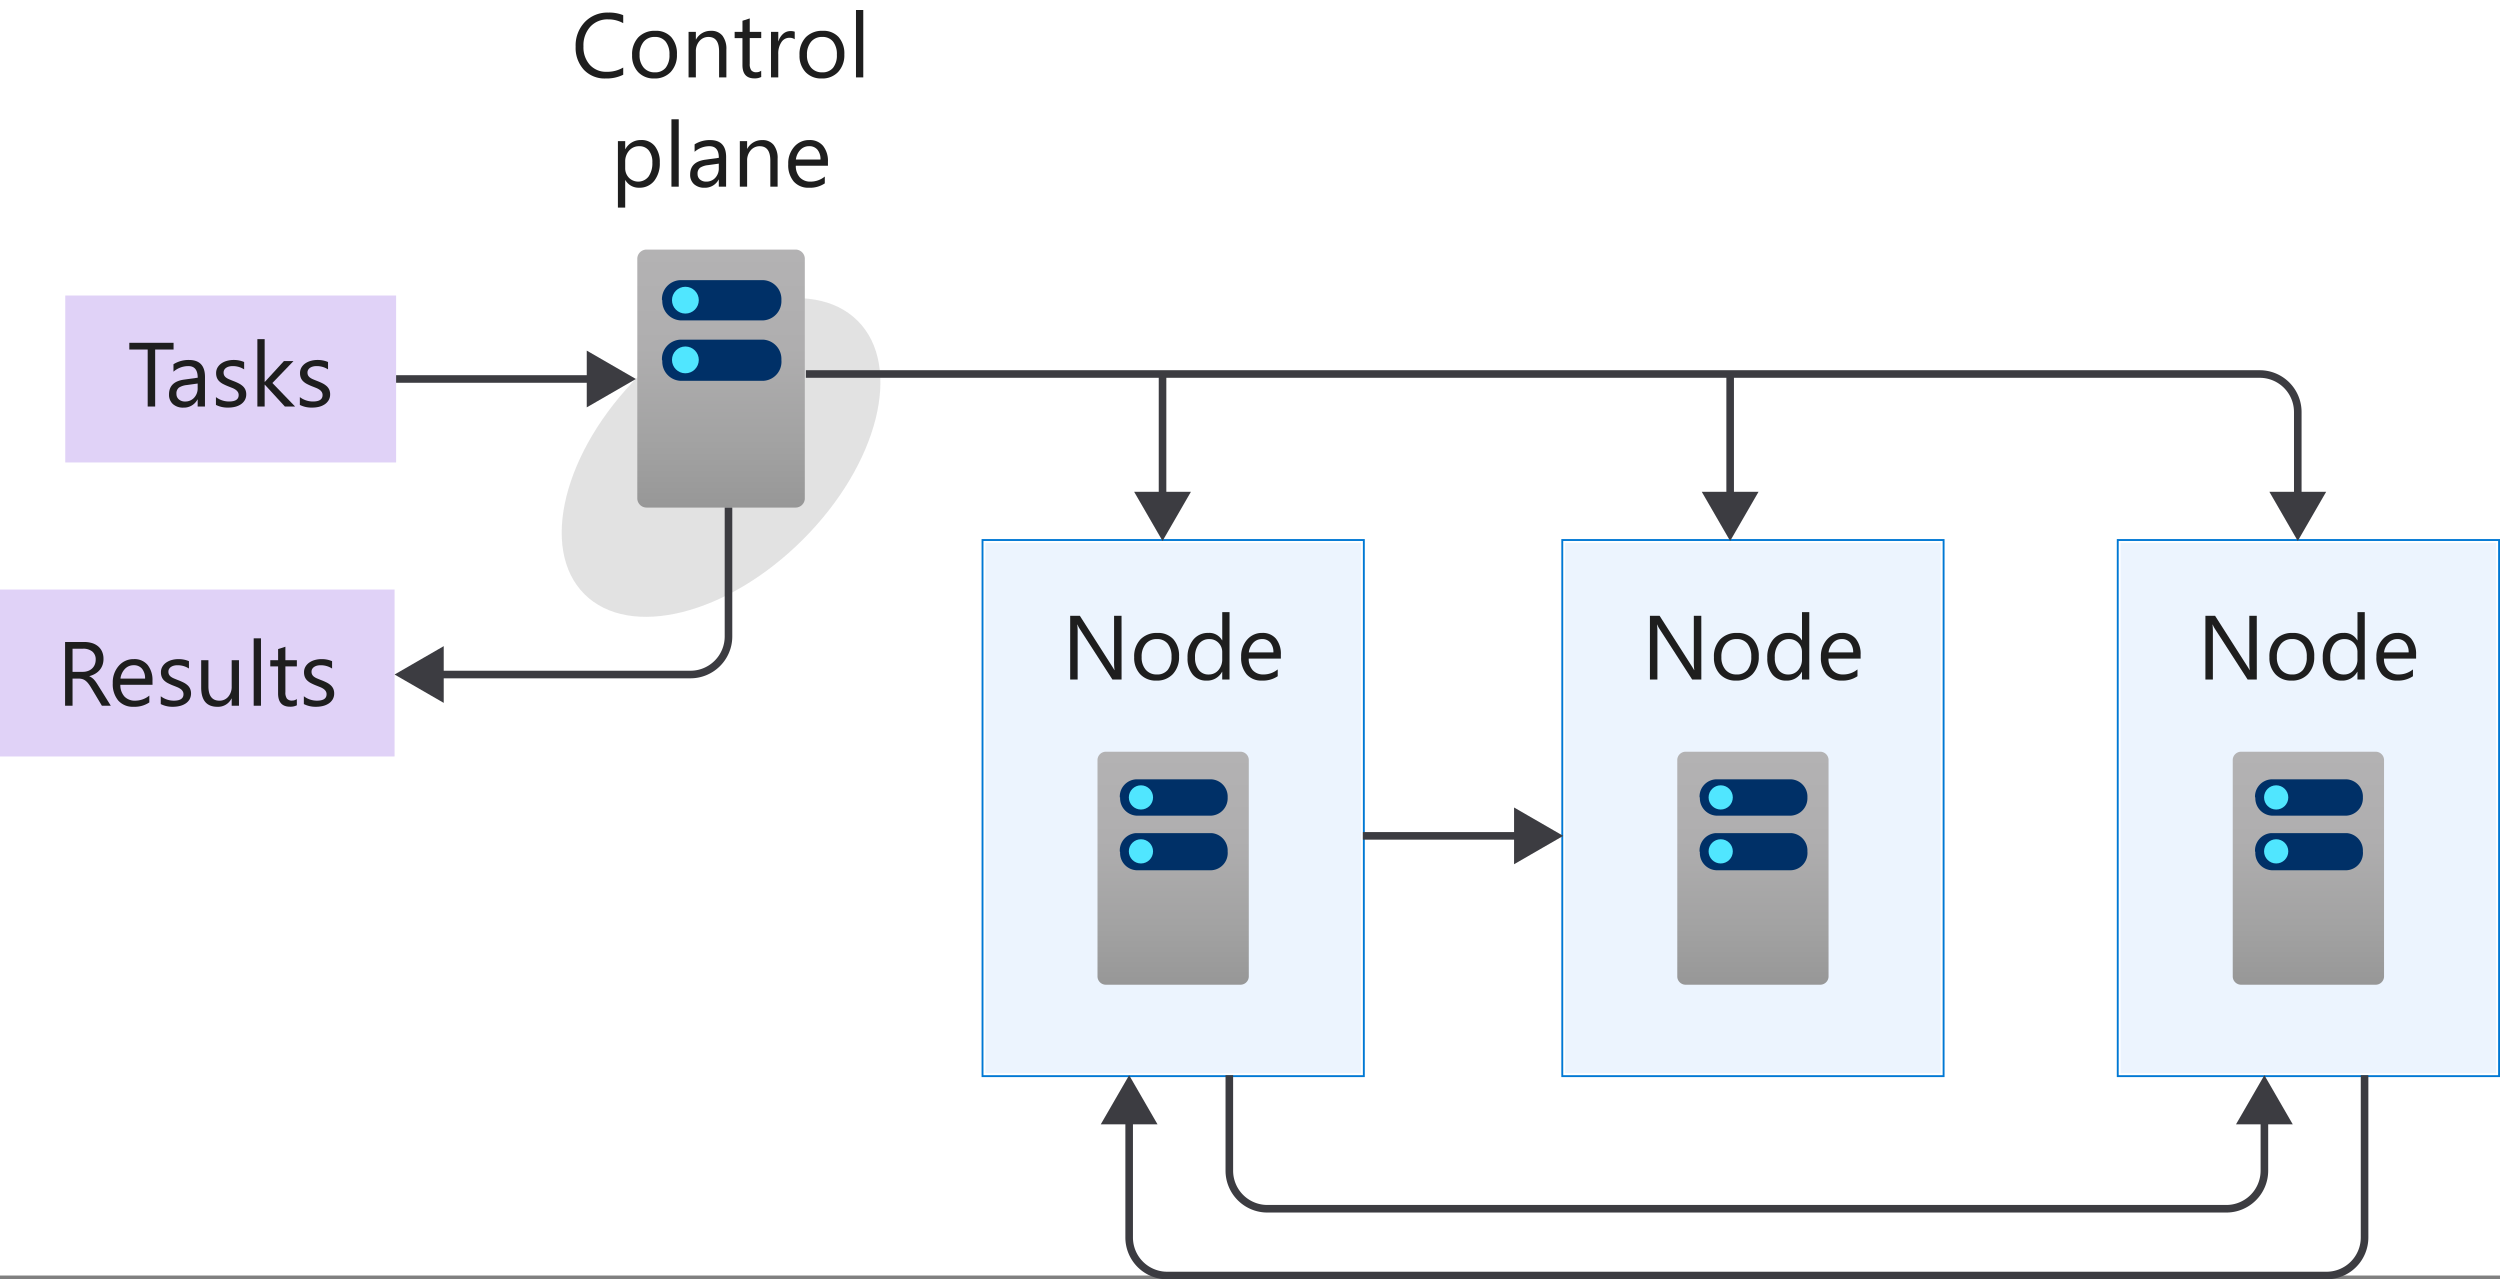 <svg xmlns="http://www.w3.org/2000/svg" xmlns:xlink="http://www.w3.org/1999/xlink" viewBox="0 0 329.448 168.588">
  <rect x="0" y="0" width="329.448" height="168.588" fill="#808080" stroke="none"/>
  <defs>
    <linearGradient id="Grey_Gradient" data-name="Grey Gradient" x1="154.598" y1="476.714" x2="154.598" y2="446.009" gradientTransform="matrix(1, 0, 0, -1, 0, 575.775)" gradientUnits="userSpaceOnUse">
      <stop offset="0" stop-color="#b3b2b3"/>
      <stop offset="0.38" stop-color="#afaeaf"/>
      <stop offset="0.76" stop-color="#a2a2a2"/>
      <stop offset="1" stop-color="#979797"/>
    </linearGradient>
    <linearGradient id="Grey_Gradient-2" x1="95.02" y1="542.888" x2="95.02" y2="508.888" xlink:href="#Grey_Gradient"/>
    <linearGradient id="Grey_Gradient-3" x1="230.998" y1="476.714" x2="230.998" y2="446.009" xlink:href="#Grey_Gradient"/>
    <linearGradient id="Grey_Gradient-4" x1="304.198" y1="476.714" x2="304.198" y2="446.009" xlink:href="#Grey_Gradient"/>
  </defs>
  <g id="Shapes">
    <rect width="329.448" height="168.088" fill="#fff"/>
    <g>
      <ellipse cx="95.02" cy="60.288" rx="25.465" ry="15.273" transform="translate(-14.799 84.847) rotate(-45)" fill="#fff"/>
      <ellipse cx="95.02" cy="60.288" rx="25.465" ry="15.273" transform="translate(-14.799 84.847) rotate(-45)" fill="#3c3c41" opacity="0.15"/>
    </g>
    <g>
      <rect x="129.723" y="71.413" width="49.75" height="70.15" fill="#fff"/>
      <rect x="129.723" y="71.413" width="49.75" height="70.15" fill="#83b9f9" opacity="0.15"/>
      <path d="M179.348,71.538v69.9h-49.5v-69.9h49.5m.25-.25h-50v70.4h50v-70.4Z" fill="#fff"/>
      <path d="M179.6,71.288v70.4h-50v-70.4h50m.25-.25h-50.5v70.9h50.5v-70.9Z" fill="#0078d4"/>
    </g>
    <g>
      <path d="M164.566,128.723a1.106,1.106,0,0,1-1.148,1.043h-17.64a1.107,1.107,0,0,1-1.149-1.043V100.105a1.107,1.107,0,0,1,1.149-1.043h17.639a1.106,1.106,0,0,1,1.149,1.043Z" fill="url(#Grey_Gradient)"/>
      <path d="M147.566,112.191a2.3,2.3,0,0,1,2.127-2.405h9.958a2.3,2.3,0,0,1,2.128,2.405h0a2.277,2.277,0,0,1-2.049,2.483c-.026,0-.052,0-.079.006h-9.915a2.278,2.278,0,0,1-2.128-2.383Z" fill="#003067"/>
      <path d="M147.566,105.084a2.276,2.276,0,0,1,2.127-2.383h9.958a2.277,2.277,0,0,1,2.128,2.383h0a2.3,2.3,0,0,1-2.128,2.4h-9.915a2.3,2.3,0,0,1-2.128-2.4Z" fill="#003067"/>
      <circle cx="150.353" cy="105.084" r="1.596" fill="#50e6ff"/>
      <circle cx="150.353" cy="112.191" r="1.596" fill="#50e6ff"/>
    </g>
    <g>
      <path d="M106.058,65.732a1.226,1.226,0,0,1-1.272,1.155H85.254a1.226,1.226,0,0,1-1.272-1.155V34.043a1.225,1.225,0,0,1,1.272-1.154h19.532a1.225,1.225,0,0,1,1.272,1.154Z" fill="url(#Grey_Gradient-2)"/>
      <path d="M87.233,47.426a2.546,2.546,0,0,1,2.356-2.663h11.027a2.546,2.546,0,0,1,2.356,2.663h0a2.519,2.519,0,0,1-2.269,2.749l-.087.007H89.636a2.521,2.521,0,0,1-2.356-2.639Z" fill="#003067"/>
      <path d="M87.233,39.556a2.521,2.521,0,0,1,2.356-2.638h11.027a2.521,2.521,0,0,1,2.356,2.638h0a2.546,2.546,0,0,1-2.356,2.663H89.636a2.546,2.546,0,0,1-2.356-2.663Z" fill="#003067"/>
      <circle cx="90.32" cy="39.556" r="1.767" fill="#50e6ff"/>
      <circle cx="90.32" cy="47.426" r="1.767" fill="#50e6ff"/>
    </g>
    <g>
      <rect x="206.123" y="71.413" width="49.75" height="70.15" fill="#fff"/>
      <rect x="206.123" y="71.413" width="49.75" height="70.15" fill="#83b9f9" opacity="0.15"/>
      <path d="M255.748,71.538v69.9h-49.5v-69.9h49.5m.25-.25H206v70.4h50v-70.4Z" fill="#fff"/>
      <path d="M256,71.288v70.4H206v-70.4h50m.25-.25h-50.5v70.9h50.5v-70.9Z" fill="#0078d4"/>
    </g>
    <g>
      <path d="M240.966,128.723a1.106,1.106,0,0,1-1.148,1.043h-17.64a1.107,1.107,0,0,1-1.149-1.043V100.105a1.107,1.107,0,0,1,1.149-1.043h17.639a1.106,1.106,0,0,1,1.149,1.043Z" fill="url(#Grey_Gradient-3)"/>
      <path d="M223.966,112.191a2.3,2.3,0,0,1,2.127-2.405h9.958a2.3,2.3,0,0,1,2.128,2.405h0a2.277,2.277,0,0,1-2.049,2.483c-.026,0-.052,0-.079.006h-9.915a2.278,2.278,0,0,1-2.128-2.383Z" fill="#003067"/>
      <path d="M223.966,105.084a2.276,2.276,0,0,1,2.127-2.383h9.958a2.277,2.277,0,0,1,2.128,2.383h0a2.3,2.3,0,0,1-2.128,2.4h-9.915a2.3,2.3,0,0,1-2.128-2.4Z" fill="#003067"/>
      <circle cx="226.753" cy="105.084" r="1.596" fill="#50e6ff"/>
      <circle cx="226.753" cy="112.191" r="1.596" fill="#50e6ff"/>
    </g>
    <g>
      <rect x="279.323" y="71.413" width="49.75" height="70.15" fill="#fff"/>
      <rect x="279.323" y="71.413" width="49.75" height="70.15" fill="#83b9f9" opacity="0.15"/>
      <path d="M328.948,71.538v69.9h-49.5v-69.9h49.5m.25-.25h-50v70.4h50v-70.4Z" fill="#fff"/>
      <path d="M329.2,71.288v70.4h-50v-70.4h50m.25-.25h-50.5v70.9h50.5v-70.9Z" fill="#0078d4"/>
    </g>
    <g>
      <path d="M314.166,128.723a1.106,1.106,0,0,1-1.148,1.043h-17.64a1.107,1.107,0,0,1-1.149-1.043V100.105a1.107,1.107,0,0,1,1.149-1.043h17.639a1.106,1.106,0,0,1,1.149,1.043Z" fill="url(#Grey_Gradient-4)"/>
      <path d="M297.166,112.191a2.3,2.3,0,0,1,2.127-2.405h9.958a2.3,2.3,0,0,1,2.128,2.405h0a2.277,2.277,0,0,1-2.049,2.483c-.026,0-.052,0-.079.006h-9.915a2.278,2.278,0,0,1-2.128-2.383Z" fill="#003067"/>
      <path d="M297.166,105.084a2.276,2.276,0,0,1,2.127-2.383h9.958a2.277,2.277,0,0,1,2.128,2.383h0a2.3,2.3,0,0,1-2.128,2.4h-9.915a2.3,2.3,0,0,1-2.128-2.4Z" fill="#003067"/>
      <circle cx="299.953" cy="105.084" r="1.596" fill="#50e6ff"/>
      <circle cx="299.953" cy="112.191" r="1.596" fill="#50e6ff"/>
    </g>
    <g>
      <line x1="179.598" y1="110.15" x2="200.616" y2="110.15" fill="none" stroke="#3c3c41" stroke-miterlimit="10"/>
      <polygon points="199.522 113.889 205.998 110.15 199.522 106.41 199.522 113.889" fill="#3c3c41"/>
    </g>
    <g>
      <path d="M162,141.688v12.6a5.015,5.015,0,0,0,5,5H293.4a5.015,5.015,0,0,0,5-5V147.07" fill="none" stroke="#3c3c41" stroke-miterlimit="10"/>
      <polygon points="302.138 148.164 298.398 141.688 294.658 148.164 302.138 148.164" fill="#3c3c41"/>
    </g>
    <g>
      <path d="M148.8,147.07v16.018a5.015,5.015,0,0,0,5,5H306.6a5.015,5.015,0,0,0,5-5v-21.4" fill="none" stroke="#3c3c41" stroke-miterlimit="10"/>
      <polygon points="145.058 148.164 148.798 141.688 152.538 148.164 145.058 148.164" fill="#3c3c41"/>
    </g>
    <g>
      <path d="M106.2,49.288H297.8a5.015,5.015,0,0,1,5,5V65.906" fill="none" stroke="#3c3c41" stroke-miterlimit="10"/>
      <polygon points="299.058 64.811 302.798 71.288 306.538 64.811 299.058 64.811" fill="#3c3c41"/>
    </g>
    <g>
      <line x1="153.198" y1="49.288" x2="153.198" y2="65.906" fill="none" stroke="#3c3c41" stroke-miterlimit="10"/>
      <polygon points="149.458 64.811 153.198 71.288 156.938 64.811 149.458 64.811" fill="#3c3c41"/>
    </g>
    <g>
      <line x1="227.998" y1="49.288" x2="227.998" y2="65.906" fill="none" stroke="#3c3c41" stroke-miterlimit="10"/>
      <polygon points="224.258 64.811 227.998 71.288 231.738 64.811 224.258 64.811" fill="#3c3c41"/>
    </g>
    <g>
      <rect x="8.597" y="38.943" width="43.603" height="22" fill="#fff"/>
      <rect x="8.597" y="38.943" width="43.603" height="22" fill="#773adc" opacity="0.23"/>
    </g>
    <g>
      <rect y="77.688" width="51.998" height="22" fill="#fff"/>
      <rect y="77.688" width="51.998" height="22" fill="#773adc" opacity="0.23"/>
    </g>
    <g>
      <line x1="52.198" y1="49.943" x2="78.416" y2="49.943" fill="none" stroke="#3c3c41" stroke-miterlimit="10"/>
      <polygon points="77.322 53.683 83.798 49.943 77.322 46.203 77.322 53.683" fill="#3c3c41"/>
    </g>
    <g>
      <path d="M96,66.888v17a5.015,5.015,0,0,1-5,5H57.38" fill="none" stroke="#3c3c41" stroke-miterlimit="10"/>
      <polygon points="58.474 85.148 51.998 88.888 58.474 92.627 58.474 85.148" fill="#3c3c41"/>
    </g>
  </g>
  <g id="Text">
    <g>
      <path d="M147.8,89.549h-1.207l-4.324-6.7a2.816,2.816,0,0,1-.269-.527h-.036a8.5,8.5,0,0,1,.047,1.154v6.07h-.984v-8.4H142.3l4.207,6.592c.176.273.289.461.34.562h.024a8.718,8.718,0,0,1-.059-1.236V81.147h.984Z" fill="#1e1e1e"/>
      <path d="M152.38,89.69a2.784,2.784,0,0,1-2.124-.841,3.115,3.115,0,0,1-.794-2.229,3.246,3.246,0,0,1,.827-2.362,2.968,2.968,0,0,1,2.232-.849,2.69,2.69,0,0,1,2.1.826,3.275,3.275,0,0,1,.753,2.291,3.224,3.224,0,0,1-.812,2.3A2.843,2.843,0,0,1,152.38,89.69Zm.071-5.473a1.826,1.826,0,0,0-1.465.63,2.583,2.583,0,0,0-.539,1.737,2.444,2.444,0,0,0,.545,1.682,1.851,1.851,0,0,0,1.459.615,1.756,1.756,0,0,0,1.432-.6,2.621,2.621,0,0,0,.5-1.717,2.662,2.662,0,0,0-.5-1.734A1.746,1.746,0,0,0,152.451,84.217Z" fill="#1e1e1e"/>
      <path d="M162.025,89.549h-.961V88.53h-.023a2.22,2.22,0,0,1-2.063,1.16,2.243,2.243,0,0,1-1.808-.806,3.3,3.3,0,0,1-.676-2.194,3.6,3.6,0,0,1,.75-2.385,2.475,2.475,0,0,1,2-.9,1.924,1.924,0,0,1,1.8.972h.023V80.667h.961Zm-.961-2.713v-.884a1.714,1.714,0,0,0-.481-1.231,1.61,1.61,0,0,0-1.218-.5,1.659,1.659,0,0,0-1.383.645,2.823,2.823,0,0,0-.5,1.781,2.544,2.544,0,0,0,.483,1.638,1.582,1.582,0,0,0,1.3.6,1.641,1.641,0,0,0,1.3-.58A2.16,2.16,0,0,0,161.064,86.836Z" fill="#1e1e1e"/>
      <path d="M168.792,86.79h-4.236a2.242,2.242,0,0,0,.539,1.546,1.857,1.857,0,0,0,1.418.545,2.942,2.942,0,0,0,1.863-.668v.9a3.478,3.478,0,0,1-2.091.574,2.538,2.538,0,0,1-2-.817,3.344,3.344,0,0,1-.727-2.3,3.279,3.279,0,0,1,.794-2.282,2.546,2.546,0,0,1,1.972-.882,2.258,2.258,0,0,1,1.822.761,3.175,3.175,0,0,1,.644,2.116Zm-.984-.815a1.96,1.96,0,0,0-.4-1.295,1.37,1.37,0,0,0-1.1-.463,1.549,1.549,0,0,0-1.154.487,2.2,2.2,0,0,0-.586,1.271Z" fill="#1e1e1e"/>
    </g>
    <g>
      <path d="M82.127,9.85a4.927,4.927,0,0,1-2.32.492,3.744,3.744,0,0,1-2.871-1.154,4.261,4.261,0,0,1-1.078-3.03A4.464,4.464,0,0,1,77.071,2.9a4.116,4.116,0,0,1,3.076-1.242A4.918,4.918,0,0,1,82.127,2V3.053a4.012,4.012,0,0,0-1.992-.5,3.053,3.053,0,0,0-2.346.967,3.638,3.638,0,0,0-.9,2.584,3.464,3.464,0,0,0,.841,2.446,2.863,2.863,0,0,0,2.206.911A4.136,4.136,0,0,0,82.127,8.9Z" fill="#1e1e1e"/>
      <path d="M86.217,10.342A2.784,2.784,0,0,1,84.093,9.5a3.117,3.117,0,0,1-.794-2.23,3.249,3.249,0,0,1,.826-2.361,2.972,2.972,0,0,1,2.233-.849,2.692,2.692,0,0,1,2.095.826,3.275,3.275,0,0,1,.753,2.291,3.226,3.226,0,0,1-.812,2.3A2.845,2.845,0,0,1,86.217,10.342Zm.071-5.473a1.826,1.826,0,0,0-1.465.63,2.583,2.583,0,0,0-.539,1.737,2.444,2.444,0,0,0,.545,1.682,1.851,1.851,0,0,0,1.459.615,1.756,1.756,0,0,0,1.432-.6,2.621,2.621,0,0,0,.5-1.717,2.662,2.662,0,0,0-.5-1.734A1.746,1.746,0,0,0,86.288,4.869Z" fill="#1e1e1e"/>
      <path d="M95.721,10.2H94.76V6.779q0-1.909-1.394-1.91a1.515,1.515,0,0,0-1.193.542A2.011,2.011,0,0,0,91.7,6.779V10.2h-.961v-6H91.7v1h.023a2.164,2.164,0,0,1,1.969-1.136A1.836,1.836,0,0,1,95.2,4.7a2.836,2.836,0,0,1,.521,1.837Z" fill="#1e1e1e"/>
      <path d="M100.315,10.143a1.854,1.854,0,0,1-.9.187q-1.575,0-1.576-1.758V5.021H96.811V4.2h1.031V2.736l.961-.31V4.2h1.512v.82H98.8V8.4a1.408,1.408,0,0,0,.2.862.819.819,0,0,0,.68.257,1.01,1.01,0,0,0,.627-.2Z" fill="#1e1e1e"/>
      <path d="M104.727,5.174A1.175,1.175,0,0,0,104,4.98a1.227,1.227,0,0,0-1.028.581,2.683,2.683,0,0,0-.413,1.582V10.2H101.6v-6h.961V5.438h.024a2.1,2.1,0,0,1,.626-.988,1.433,1.433,0,0,1,.944-.354,1.562,1.562,0,0,1,.574.082Z" fill="#1e1e1e"/>
      <path d="M108.278,10.342a2.781,2.781,0,0,1-2.124-.841,3.117,3.117,0,0,1-.794-2.23,3.245,3.245,0,0,1,.826-2.361,2.971,2.971,0,0,1,2.232-.849,2.69,2.69,0,0,1,2.095.826,3.275,3.275,0,0,1,.753,2.291,3.225,3.225,0,0,1-.811,2.3A2.845,2.845,0,0,1,108.278,10.342Zm.07-5.473a1.829,1.829,0,0,0-1.465.63,2.589,2.589,0,0,0-.539,1.737,2.449,2.449,0,0,0,.545,1.682,1.852,1.852,0,0,0,1.459.615,1.758,1.758,0,0,0,1.433-.6,2.621,2.621,0,0,0,.5-1.717,2.662,2.662,0,0,0-.5-1.734A1.748,1.748,0,0,0,108.348,4.869Z" fill="#1e1e1e"/>
      <path d="M113.762,10.2H112.8V1.318h.961Z" fill="#1e1e1e"/>
      <path d="M82.412,23.734h-.024v3.627h-.961V18.6h.961v1.055h.024a2.272,2.272,0,0,1,2.074-1.2,2.2,2.2,0,0,1,1.81.806,3.335,3.335,0,0,1,.651,2.159,3.713,3.713,0,0,1-.733,2.411,2.437,2.437,0,0,1-2,.906A2.005,2.005,0,0,1,82.412,23.734Zm-.024-2.42v.838a1.783,1.783,0,0,0,.484,1.263,1.724,1.724,0,0,0,2.595-.15,3.063,3.063,0,0,0,.5-1.857,2.424,2.424,0,0,0-.462-1.571,1.533,1.533,0,0,0-1.254-.568,1.7,1.7,0,0,0-1.348.583A2.141,2.141,0,0,0,82.388,21.314Z" fill="#1e1e1e"/>
      <path d="M89.443,24.6h-.961V15.718h.961Z" fill="#1e1e1e"/>
      <path d="M95.683,24.6h-.961v-.937H94.7a2.013,2.013,0,0,1-1.846,1.078,1.973,1.973,0,0,1-1.4-.475,1.643,1.643,0,0,1-.507-1.26q0-1.682,1.98-1.957l1.8-.252q0-1.528-1.236-1.529a2.954,2.954,0,0,0-1.957.738v-.984a3.718,3.718,0,0,1,2.039-.563q2.115,0,2.115,2.239Zm-.961-3.035-1.447.2a2.364,2.364,0,0,0-1.008.331.957.957,0,0,0-.34.841.917.917,0,0,0,.314.718,1.213,1.213,0,0,0,.835.278,1.541,1.541,0,0,0,1.18-.5,1.788,1.788,0,0,0,.466-1.268Z" fill="#1e1e1e"/>
      <path d="M102.474,24.6h-.961V21.179q0-1.909-1.394-1.91a1.515,1.515,0,0,0-1.193.542,2.009,2.009,0,0,0-.471,1.368V24.6h-.961v-6h.961v1h.023a2.165,2.165,0,0,1,1.969-1.137,1.836,1.836,0,0,1,1.506.636,2.836,2.836,0,0,1,.521,1.837Z" fill="#1e1e1e"/>
      <path d="M109.107,21.841h-4.236a2.24,2.24,0,0,0,.539,1.547,1.858,1.858,0,0,0,1.418.545,2.95,2.95,0,0,0,1.863-.668v.9a3.482,3.482,0,0,1-2.092.575,2.535,2.535,0,0,1-2-.818,3.346,3.346,0,0,1-.726-2.3,3.283,3.283,0,0,1,.793-2.283,2.547,2.547,0,0,1,1.972-.882,2.254,2.254,0,0,1,1.822.762,3.175,3.175,0,0,1,.645,2.115Zm-.984-.814a1.954,1.954,0,0,0-.4-1.3,1.365,1.365,0,0,0-1.1-.463,1.554,1.554,0,0,0-1.155.486,2.217,2.217,0,0,0-.586,1.272Z" fill="#1e1e1e"/>
    </g>
    <g>
      <path d="M224.2,89.549h-1.207l-4.324-6.7a2.762,2.762,0,0,1-.27-.527h-.035a8.673,8.673,0,0,1,.047,1.154v6.07h-.985v-8.4H218.7l4.207,6.592c.175.273.289.461.34.562h.023a8.875,8.875,0,0,1-.059-1.236V81.147h.985Z" fill="#1e1e1e"/>
      <path d="M228.78,89.69a2.781,2.781,0,0,1-2.124-.841,3.111,3.111,0,0,1-.794-2.229,3.246,3.246,0,0,1,.826-2.362,2.971,2.971,0,0,1,2.232-.849,2.69,2.69,0,0,1,2.095.826,3.275,3.275,0,0,1,.753,2.291,3.223,3.223,0,0,1-.811,2.3A2.845,2.845,0,0,1,228.78,89.69Zm.07-5.473a1.829,1.829,0,0,0-1.465.63,2.589,2.589,0,0,0-.539,1.737,2.449,2.449,0,0,0,.545,1.682,1.852,1.852,0,0,0,1.459.615,1.758,1.758,0,0,0,1.433-.6,2.621,2.621,0,0,0,.5-1.717,2.662,2.662,0,0,0-.5-1.734A1.748,1.748,0,0,0,228.85,84.217Z" fill="#1e1e1e"/>
      <path d="M238.424,89.549h-.961V88.53h-.023a2.219,2.219,0,0,1-2.063,1.16,2.241,2.241,0,0,1-1.807-.806,3.3,3.3,0,0,1-.677-2.194,3.6,3.6,0,0,1,.75-2.385,2.475,2.475,0,0,1,2-.9,1.924,1.924,0,0,1,1.8.972h.023V80.667h.961Zm-.961-2.713v-.884a1.718,1.718,0,0,0-.48-1.231,1.612,1.612,0,0,0-1.219-.5,1.659,1.659,0,0,0-1.383.645,2.823,2.823,0,0,0-.5,1.781,2.545,2.545,0,0,0,.484,1.638,1.58,1.58,0,0,0,1.3.6,1.639,1.639,0,0,0,1.3-.58A2.16,2.16,0,0,0,237.463,86.836Z" fill="#1e1e1e"/>
      <path d="M245.192,86.79h-4.236a2.237,2.237,0,0,0,.539,1.546,1.854,1.854,0,0,0,1.418.545,2.946,2.946,0,0,0,1.863-.668v.9a3.481,3.481,0,0,1-2.092.574,2.538,2.538,0,0,1-2-.817,3.349,3.349,0,0,1-.727-2.3,3.279,3.279,0,0,1,.794-2.282,2.547,2.547,0,0,1,1.972-.882,2.256,2.256,0,0,1,1.822.761,3.176,3.176,0,0,1,.645,2.116Zm-.984-.815a1.954,1.954,0,0,0-.4-1.295,1.37,1.37,0,0,0-1.1-.463,1.551,1.551,0,0,0-1.155.487,2.214,2.214,0,0,0-.586,1.271Z" fill="#1e1e1e"/>
    </g>
    <g>
      <path d="M297.4,89.549h-1.207l-4.324-6.7a2.762,2.762,0,0,1-.27-.527h-.035a8.673,8.673,0,0,1,.047,1.154v6.07h-.984v-8.4H291.9l4.207,6.592c.176.273.289.461.34.562h.023a8.918,8.918,0,0,1-.058-1.236V81.147h.984Z" fill="#1e1e1e"/>
      <path d="M301.98,89.69a2.781,2.781,0,0,1-2.124-.841,3.115,3.115,0,0,1-.794-2.229,3.246,3.246,0,0,1,.826-2.362,2.972,2.972,0,0,1,2.233-.849,2.689,2.689,0,0,1,2.094.826,3.275,3.275,0,0,1,.753,2.291,3.223,3.223,0,0,1-.811,2.3A2.845,2.845,0,0,1,301.98,89.69Zm.07-5.473a1.829,1.829,0,0,0-1.465.63,2.589,2.589,0,0,0-.539,1.737,2.449,2.449,0,0,0,.545,1.682,1.854,1.854,0,0,0,1.459.615,1.758,1.758,0,0,0,1.433-.6,2.621,2.621,0,0,0,.5-1.717,2.662,2.662,0,0,0-.5-1.734A1.748,1.748,0,0,0,302.05,84.217Z" fill="#1e1e1e"/>
      <path d="M311.625,89.549h-.961V88.53h-.024a2.219,2.219,0,0,1-2.062,1.16,2.242,2.242,0,0,1-1.808-.806,3.3,3.3,0,0,1-.677-2.194,3.6,3.6,0,0,1,.75-2.385,2.475,2.475,0,0,1,2-.9,1.923,1.923,0,0,1,1.8.972h.024V80.667h.961Zm-.961-2.713v-.884a1.719,1.719,0,0,0-.481-1.231,1.61,1.61,0,0,0-1.219-.5,1.656,1.656,0,0,0-1.382.645,2.823,2.823,0,0,0-.5,1.781,2.544,2.544,0,0,0,.483,1.638,1.58,1.58,0,0,0,1.3.6,1.641,1.641,0,0,0,1.3-.58A2.16,2.16,0,0,0,310.664,86.836Z" fill="#1e1e1e"/>
      <path d="M318.392,86.79h-4.236a2.237,2.237,0,0,0,.539,1.546,1.856,1.856,0,0,0,1.418.545,2.942,2.942,0,0,0,1.863-.668v.9a3.481,3.481,0,0,1-2.092.574,2.54,2.54,0,0,1-2-.817,3.348,3.348,0,0,1-.726-2.3,3.275,3.275,0,0,1,.794-2.282,2.544,2.544,0,0,1,1.971-.882,2.26,2.26,0,0,1,1.823.761,3.181,3.181,0,0,1,.644,2.116Zm-.984-.815a1.954,1.954,0,0,0-.4-1.295,1.368,1.368,0,0,0-1.1-.463,1.553,1.553,0,0,0-1.155.487,2.214,2.214,0,0,0-.586,1.271Z" fill="#1e1e1e"/>
    </g>
    <g>
      <path d="M22.873,46.065H20.447v7.512h-.985V46.065h-2.42v-.891h5.831Z" fill="#1e1e1e"/>
      <path d="M27.009,53.577h-.961v-.938h-.023a2.011,2.011,0,0,1-1.846,1.078,1.975,1.975,0,0,1-1.4-.474,1.646,1.646,0,0,1-.507-1.26q0-1.681,1.981-1.957l1.8-.252q0-1.53-1.236-1.529a2.954,2.954,0,0,0-1.957.738V48a3.72,3.72,0,0,1,2.039-.563q2.115,0,2.115,2.238Zm-.961-3.035-1.447.2a2.35,2.35,0,0,0-1.008.331.956.956,0,0,0-.34.841.914.914,0,0,0,.314.717,1.209,1.209,0,0,0,.835.279,1.545,1.545,0,0,0,1.181-.5,1.792,1.792,0,0,0,.465-1.269Z" fill="#1e1e1e"/>
      <path d="M28.457,53.36V52.329a2.846,2.846,0,0,0,1.728.58q1.266,0,1.266-.844a.725.725,0,0,0-.109-.407,1.069,1.069,0,0,0-.293-.3,2.281,2.281,0,0,0-.433-.232q-.249-.1-.536-.213a6.954,6.954,0,0,1-.7-.32,2.105,2.105,0,0,1-.5-.363,1.357,1.357,0,0,1-.3-.46,1.615,1.615,0,0,1-.1-.6,1.434,1.434,0,0,1,.194-.747,1.726,1.726,0,0,1,.515-.545,2.434,2.434,0,0,1,.736-.331,3.264,3.264,0,0,1,.852-.111,3.437,3.437,0,0,1,1.395.27v.972a2.722,2.722,0,0,0-1.524-.433,1.78,1.78,0,0,0-.486.061,1.185,1.185,0,0,0-.372.173.781.781,0,0,0-.24.267.694.694,0,0,0-.085.342.819.819,0,0,0,.085.393.853.853,0,0,0,.249.281,1.925,1.925,0,0,0,.4.223c.156.066.334.139.533.217a7.36,7.36,0,0,1,.715.313,2.486,2.486,0,0,1,.539.363,1.412,1.412,0,0,1,.343.466,1.505,1.505,0,0,1,.12.627,1.479,1.479,0,0,1-.2.774,1.7,1.7,0,0,1-.525.545,2.392,2.392,0,0,1-.756.322,3.74,3.74,0,0,1-.9.1A3.406,3.406,0,0,1,28.457,53.36Z" fill="#1e1e1e"/>
      <path d="M38.892,53.577H37.544L34.9,50.694h-.023v2.883h-.961V44.694h.961v5.631H34.9l2.52-2.748h1.259l-2.783,2.894Z" fill="#1e1e1e"/>
      <path d="M39.513,53.36V52.329a2.851,2.851,0,0,0,1.729.58q1.265,0,1.265-.844a.733.733,0,0,0-.108-.407,1.069,1.069,0,0,0-.293-.3,2.291,2.291,0,0,0-.434-.232c-.166-.068-.344-.139-.536-.213a6.93,6.93,0,0,1-.7-.32,2.105,2.105,0,0,1-.5-.363,1.36,1.36,0,0,1-.3-.46,1.636,1.636,0,0,1-.1-.6,1.433,1.433,0,0,1,.193-.747,1.729,1.729,0,0,1,.516-.545,2.439,2.439,0,0,1,.735-.331,3.278,3.278,0,0,1,.853-.111,3.436,3.436,0,0,1,1.394.27v.972a2.716,2.716,0,0,0-1.523-.433,1.775,1.775,0,0,0-.486.061,1.2,1.2,0,0,0-.373.173.8.8,0,0,0-.24.267.7.7,0,0,0-.085.342.831.831,0,0,0,.085.393.877.877,0,0,0,.249.281,1.934,1.934,0,0,0,.4.223c.156.066.334.139.533.217a7.36,7.36,0,0,1,.715.313,2.511,2.511,0,0,1,.539.363,1.426,1.426,0,0,1,.343.466,1.505,1.505,0,0,1,.12.627,1.48,1.48,0,0,1-.2.774,1.682,1.682,0,0,1-.524.545,2.411,2.411,0,0,1-.756.322,3.746,3.746,0,0,1-.9.1A3.407,3.407,0,0,1,39.513,53.36Z" fill="#1e1e1e"/>
    </g>
    <g>
      <path d="M14.6,93H13.427l-1.406-2.355a5.113,5.113,0,0,0-.375-.56,2.155,2.155,0,0,0-.372-.378,1.289,1.289,0,0,0-.41-.214,1.689,1.689,0,0,0-.5-.067H9.56V93H8.576V84.6h2.507a3.6,3.6,0,0,1,1.017.137,2.288,2.288,0,0,1,.809.419,1.96,1.96,0,0,1,.536.7,2.325,2.325,0,0,1,.193.982,2.366,2.366,0,0,1-.132.806,2.1,2.1,0,0,1-.375.653,2.275,2.275,0,0,1-.586.489,3,3,0,0,1-.77.314v.023a1.773,1.773,0,0,1,.366.214,2.018,2.018,0,0,1,.3.284,3.751,3.751,0,0,1,.278.372q.138.209.308.484ZM9.56,85.488v3.047H10.9a2.034,2.034,0,0,0,.683-.111,1.579,1.579,0,0,0,.542-.32,1.445,1.445,0,0,0,.357-.509,1.706,1.706,0,0,0,.129-.677,1.318,1.318,0,0,0-.437-1.052,1.874,1.874,0,0,0-1.262-.378Z" fill="#1e1e1e"/>
      <path d="M20.1,90.24H15.859a2.245,2.245,0,0,0,.539,1.547,1.859,1.859,0,0,0,1.418.545,2.948,2.948,0,0,0,1.863-.668v.9a3.479,3.479,0,0,1-2.092.575,2.538,2.538,0,0,1-2-.818,3.347,3.347,0,0,1-.726-2.3,3.278,3.278,0,0,1,.794-2.282,2.544,2.544,0,0,1,1.971-.882,2.256,2.256,0,0,1,1.823.762,3.18,3.18,0,0,1,.644,2.115Zm-.984-.814a1.953,1.953,0,0,0-.4-1.3,1.364,1.364,0,0,0-1.1-.463,1.552,1.552,0,0,0-1.154.486,2.2,2.2,0,0,0-.586,1.272Z" fill="#1e1e1e"/>
      <path d="M21.185,92.783V91.752a2.842,2.842,0,0,0,1.729.58q1.264,0,1.265-.844a.733.733,0,0,0-.108-.407,1.083,1.083,0,0,0-.293-.3,2.235,2.235,0,0,0-.434-.231c-.166-.069-.344-.14-.536-.214a7.061,7.061,0,0,1-.7-.319,2.135,2.135,0,0,1-.5-.364,1.36,1.36,0,0,1-.3-.46,1.634,1.634,0,0,1-.1-.6,1.431,1.431,0,0,1,.193-.747,1.708,1.708,0,0,1,.516-.545,2.391,2.391,0,0,1,.735-.331,3.236,3.236,0,0,1,.853-.112,3.436,3.436,0,0,1,1.394.27V88.1a2.717,2.717,0,0,0-1.523-.434,1.788,1.788,0,0,0-.487.061,1.229,1.229,0,0,0-.372.173.811.811,0,0,0-.24.267.7.7,0,0,0-.085.343.815.815,0,0,0,.085.392.869.869,0,0,0,.249.282,1.888,1.888,0,0,0,.4.222q.234.1.533.217a7.729,7.729,0,0,1,.715.313,2.477,2.477,0,0,1,.539.364,1.423,1.423,0,0,1,.342.466,1.645,1.645,0,0,1-.076,1.4,1.682,1.682,0,0,1-.524.545,2.411,2.411,0,0,1-.756.322,3.746,3.746,0,0,1-.9.106A3.407,3.407,0,0,1,21.185,92.783Z" fill="#1e1e1e"/>
      <path d="M31.492,93h-.961v-.949h-.024a1.973,1.973,0,0,1-1.851,1.09q-2.145,0-2.145-2.555V87h.955v3.434q0,1.9,1.453,1.9a1.471,1.471,0,0,0,1.158-.519,1.985,1.985,0,0,0,.454-1.356V87h.961Z" fill="#1e1e1e"/>
      <path d="M34.392,93h-.961V84.117h.961Z" fill="#1e1e1e"/>
      <path d="M39.121,92.941a1.856,1.856,0,0,1-.9.188q-1.576,0-1.576-1.758V87.82H35.617V87h1.031V85.535l.961-.31V87h1.512v.82H37.609V91.2a1.4,1.4,0,0,0,.2.862.821.821,0,0,0,.68.257,1.01,1.01,0,0,0,.627-.2Z" fill="#1e1e1e"/>
      <path d="M40.041,92.783V91.752a2.839,2.839,0,0,0,1.728.58q1.266,0,1.266-.844a.725.725,0,0,0-.109-.407,1.083,1.083,0,0,0-.293-.3,2.225,2.225,0,0,0-.433-.231q-.249-.1-.536-.214a7.193,7.193,0,0,1-.7-.319,2.135,2.135,0,0,1-.5-.364,1.357,1.357,0,0,1-.3-.46,1.613,1.613,0,0,1-.1-.6,1.431,1.431,0,0,1,.194-.747,1.705,1.705,0,0,1,.515-.545,2.386,2.386,0,0,1,.736-.331,3.223,3.223,0,0,1,.852-.112,3.441,3.441,0,0,1,1.4.27V88.1a2.722,2.722,0,0,0-1.524-.434,1.78,1.78,0,0,0-.486.061,1.207,1.207,0,0,0-.372.173.79.79,0,0,0-.24.267.7.7,0,0,0-.085.343.815.815,0,0,0,.085.392.847.847,0,0,0,.249.282,1.879,1.879,0,0,0,.4.222q.234.1.533.217a7.612,7.612,0,0,1,.715.313,2.453,2.453,0,0,1,.539.364,1.412,1.412,0,0,1,.343.466,1.5,1.5,0,0,1,.12.627,1.478,1.478,0,0,1-.2.773,1.685,1.685,0,0,1-.525.545,2.392,2.392,0,0,1-.756.322,3.746,3.746,0,0,1-.9.106A3.406,3.406,0,0,1,40.041,92.783Z" fill="#1e1e1e"/>
    </g>
  </g>
</svg>
